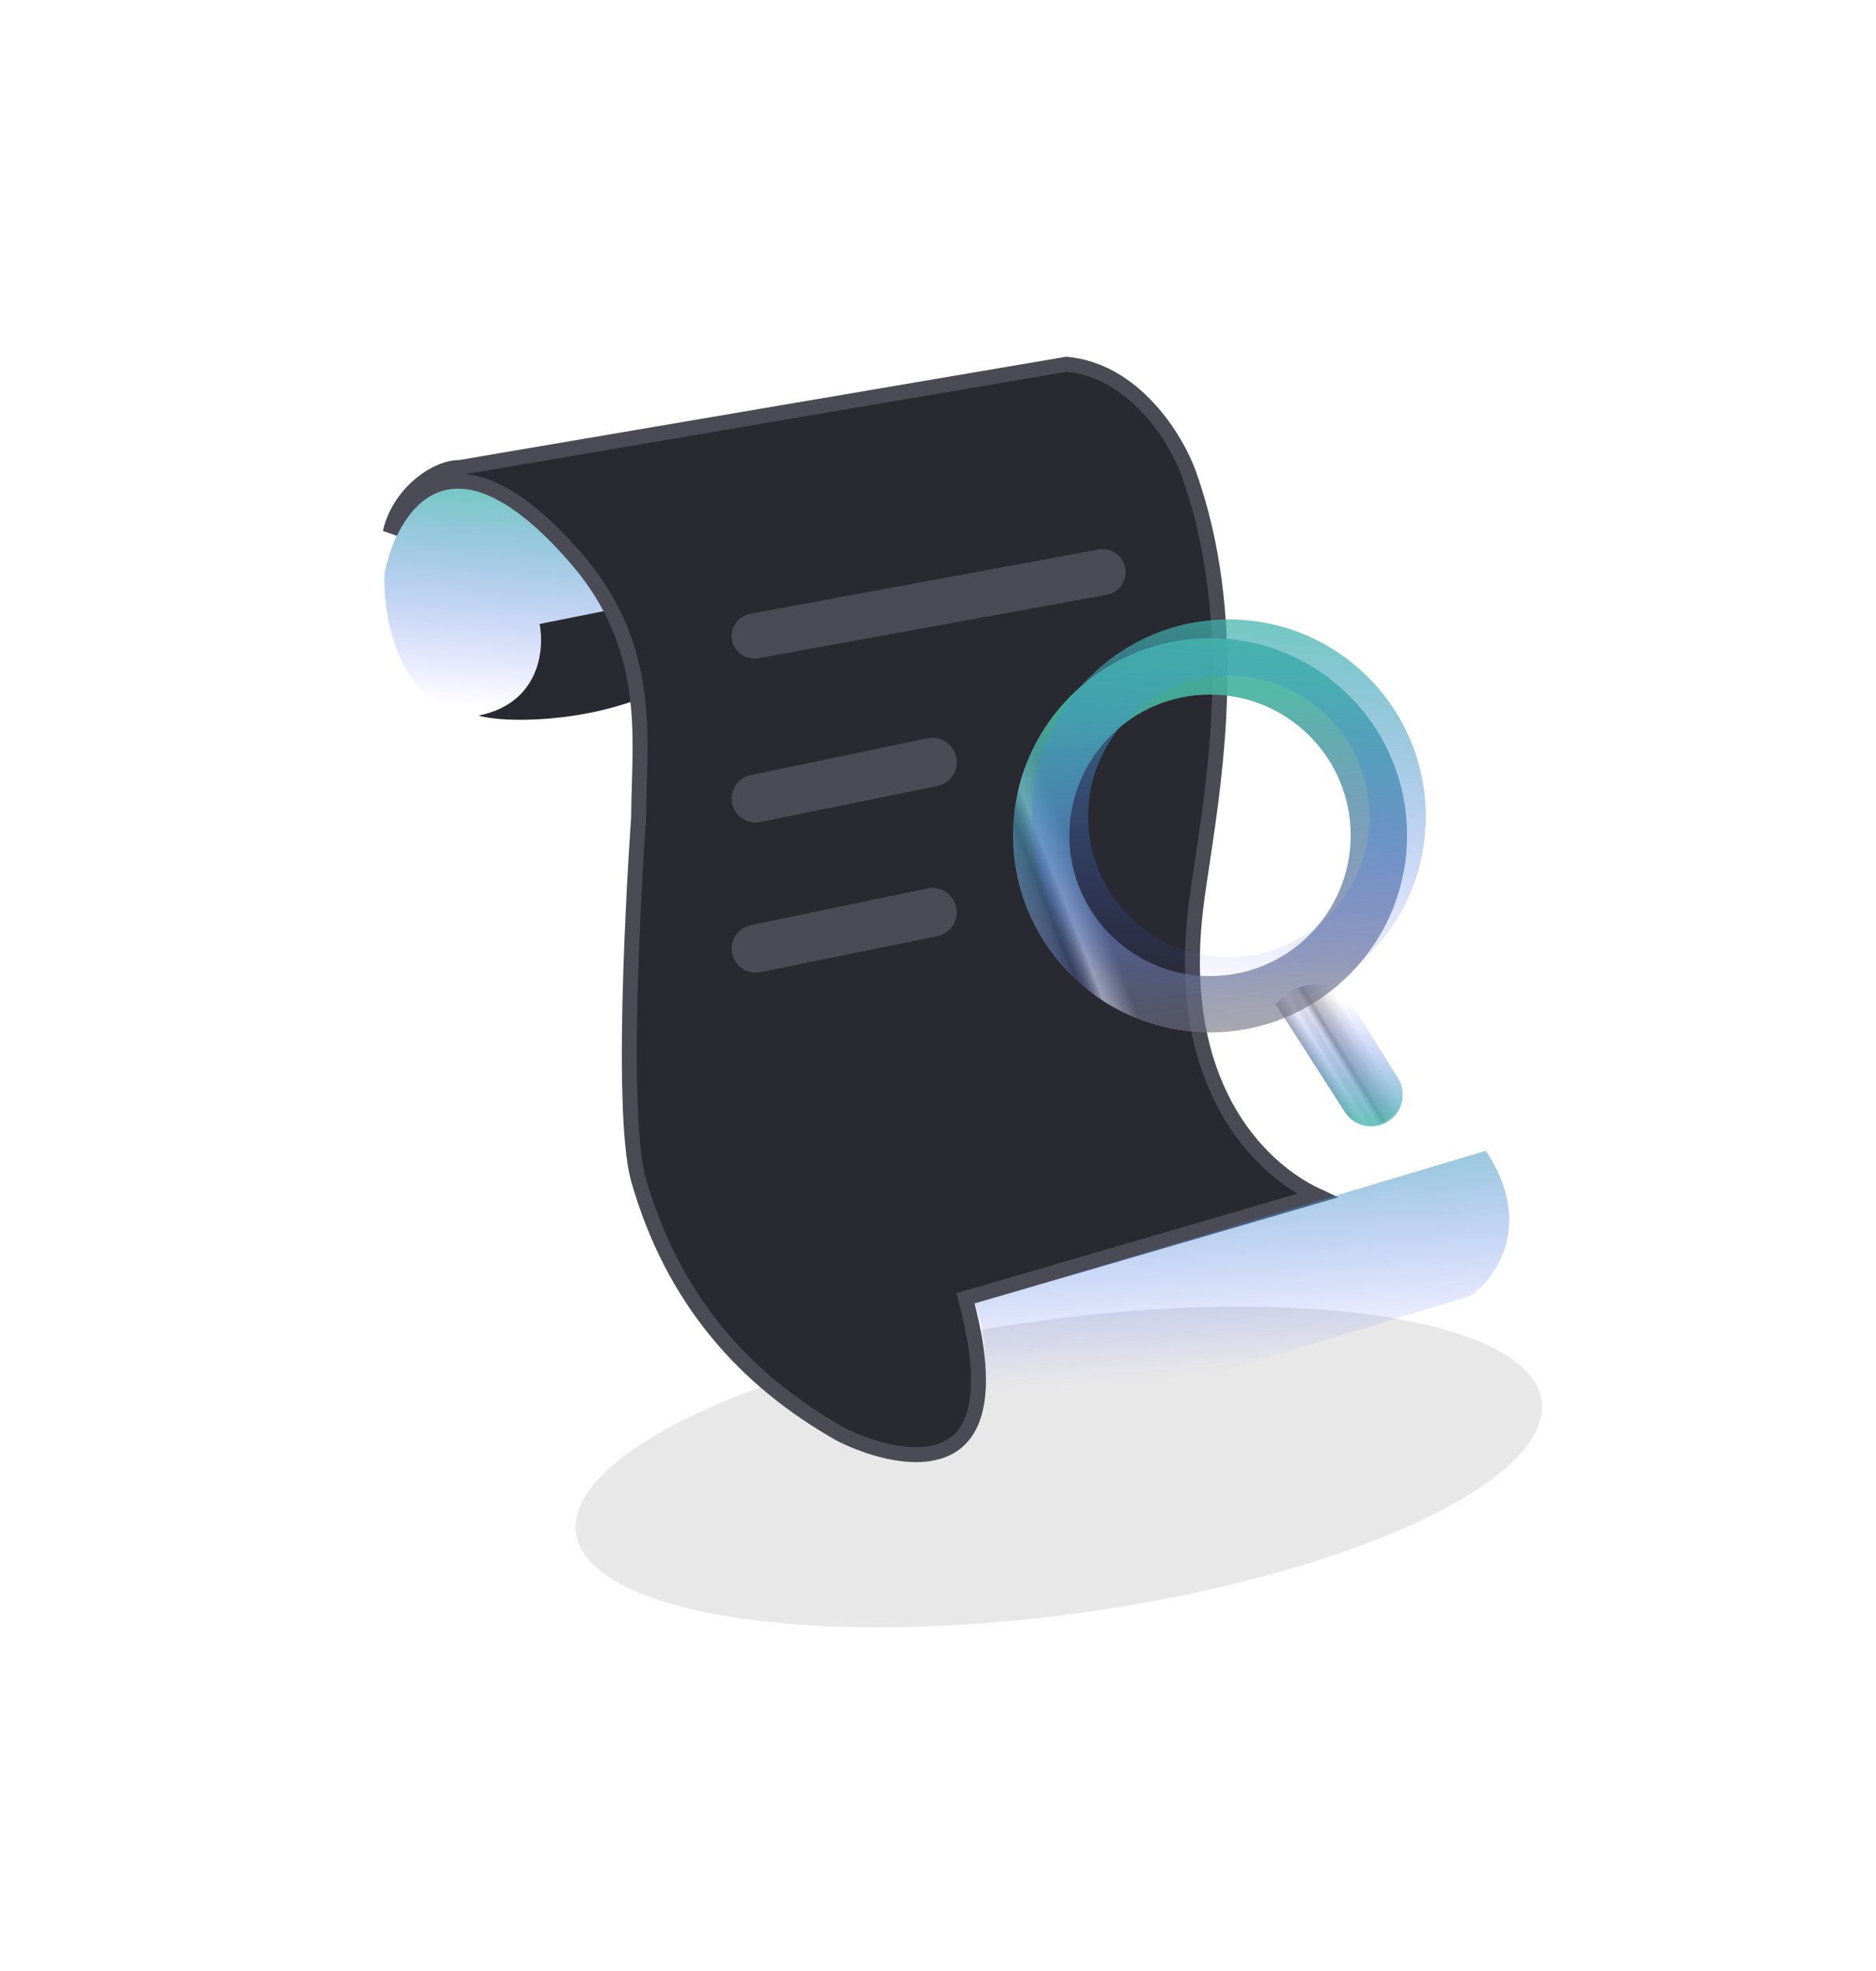 <svg width="60" height="63" viewBox="0 0 60 63" fill="none" xmlns="http://www.w3.org/2000/svg">
<circle cx="30" cy="30" r="30" fill="white" fill-opacity="0.08"/>
<g filter="url(#filter0_f_2287_1508)">
<ellipse cx="33.865" cy="46.891" rx="15.586" ry="4.712" transform="rotate(-7.791 33.865 46.891)" fill="#17181F" fill-opacity="0.1"/>
</g>
<path d="M15.306 22.872C12.9 22.802 12.218 19.929 12.3 18.302C12.69 16.545 13.598 15.632 14.086 15.55C17.209 15.55 19.048 18.316 19.455 19.699L17.258 19.943C17.844 22.286 16.201 22.872 15.306 22.872Z" fill="url(#paint0_linear_2287_1508)" fill-opacity="0.8"/>
<path d="M15.306 22.872C17.258 22.482 17.421 20.757 17.258 19.944L19.699 19.456C20.089 20.041 20.675 21.489 20.919 22.14C18.771 23.116 16.119 23.116 15.306 22.872Z" fill="#282931"/>
<path d="M38.254 28.944C37.548 34.59 40.19 37.314 42.126 38.219L31.102 41.434L30.88 41.499L30.938 41.724C31.324 43.22 31.368 44.275 31.206 45.001C31.047 45.714 30.691 46.107 30.252 46.309C29.799 46.518 29.225 46.538 28.616 46.432C28.013 46.327 27.401 46.101 26.889 45.846C23.817 44.116 21.51 41.53 20.417 37.694C20.259 37.137 20.174 36.142 20.143 34.937C20.111 33.74 20.132 32.362 20.174 31.054C20.216 29.747 20.279 28.513 20.331 27.605C20.358 27.152 20.381 26.78 20.398 26.521C20.407 26.392 20.414 26.292 20.418 26.223L20.424 26.145L20.425 26.125L20.426 26.12L20.426 26.119L20.426 26.119L20.187 26.102L20.426 26.119L20.426 26.11V26.102C20.426 25.767 20.437 25.419 20.448 25.06C20.514 22.895 20.592 20.338 18.415 17.834C17.428 16.698 16.568 16.012 15.818 15.665C15.06 15.314 14.407 15.307 13.861 15.541C13.324 15.771 12.928 16.22 12.643 16.712C12.584 16.814 12.53 16.918 12.479 17.023C12.57 16.611 12.764 16.236 13.017 15.918C13.51 15.3 14.194 14.941 14.7 14.941H14.72L14.74 14.937L34.108 11.643C35.187 11.742 36.061 12.326 36.723 13.041C37.392 13.762 37.828 14.6 38.022 15.143C39.639 19.671 38.91 24.518 38.448 27.586C38.372 28.09 38.303 28.545 38.254 28.944Z" fill="#282931" stroke="#4A4B55" stroke-width="0.478"/>
<path d="M47.032 41.42L30.193 46.545C31.95 44.788 31.576 42.64 31.169 41.664L47.52 36.783C49.082 39.126 47.846 40.85 47.032 41.42Z" fill="url(#paint1_linear_2287_1508)" fill-opacity="0.8"/>
<path d="M35.395 19.012L24.25 21.04C23.808 21.121 23.4 20.78 23.4 20.331C23.4 19.983 23.648 19.685 23.99 19.621L35.129 17.563C35.582 17.479 36 17.827 36 18.287C36 18.643 35.745 18.948 35.395 19.012Z" fill="#4A4B55"/>
<path d="M29.975 25.125L24.319 26.275C23.844 26.372 23.4 26.009 23.4 25.525C23.4 25.162 23.654 24.849 24.01 24.775L29.661 23.598C30.145 23.497 30.6 23.866 30.6 24.361C30.6 24.732 30.339 25.051 29.975 25.125Z" fill="#4A4B55"/>
<path d="M29.975 29.924L24.319 31.074C23.844 31.171 23.4 30.808 23.4 30.324C23.4 29.961 23.654 29.648 24.01 29.574L29.661 28.396C30.145 28.295 30.6 28.665 30.6 29.16C30.6 29.531 30.339 29.85 29.975 29.924Z" fill="#4A4B55"/>
<path d="M43.018 35.55L40.8 32.099C41.553 31.195 42.961 31.26 43.627 32.23L44.733 33.839C45.2 34.517 44.987 35.449 44.272 35.857C43.839 36.105 43.288 35.97 43.018 35.55Z" fill="url(#paint2_linear_2287_1508)" fill-opacity="0.6"/>
<path d="M43.011 35.539L40.8 32.099C41.567 31.332 42.849 31.478 43.424 32.398L44.712 34.46C45.027 34.964 44.84 35.629 44.309 35.895C43.848 36.125 43.289 35.971 43.011 35.539Z" fill="url(#paint3_linear_2287_1508)" fill-opacity="0.8"/>
<g filter="url(#filter1_b_2287_1508)">
<path fill-rule="evenodd" clipRule="evenodd" d="M38.7 32.999C42.179 32.999 45 30.179 45 26.699C45 23.22 42.179 20.399 38.7 20.399C35.221 20.399 32.4 23.22 32.4 26.699C32.4 30.179 35.221 32.999 38.7 32.999ZM38.7 31.2C41.185 31.2 43.2 29.185 43.2 26.7C43.2 24.214 41.185 22.2 38.7 22.2C36.214 22.2 34.2 24.214 34.2 26.7C34.2 29.185 36.214 31.2 38.7 31.2Z" fill="url(#paint4_linear_2287_1508)" fill-opacity="0.6"/>
</g>
<g filter="url(#filter2_b_2287_1508)">
<path fill-rule="evenodd" clipRule="evenodd" d="M38.7 32.999C42.179 32.999 45 30.179 45 26.699C45 23.22 42.179 20.399 38.7 20.399C35.221 20.399 32.4 23.22 32.4 26.699C32.4 30.179 35.221 32.999 38.7 32.999ZM38.7 31.2C41.185 31.2 43.2 29.185 43.2 26.7C43.2 24.214 41.185 22.2 38.7 22.2C36.214 22.2 34.2 24.214 34.2 26.7C34.2 29.185 36.214 31.2 38.7 31.2Z" fill="url(#paint5_linear_2287_1508)" fill-opacity="0.8"/>
</g>
<path fill-rule="evenodd" clipRule="evenodd" d="M39.3 32.399C42.779 32.399 45.6 29.578 45.6 26.099C45.6 22.619 42.779 19.799 39.3 19.799C35.821 19.799 33 22.619 33 26.099C33 29.578 35.821 32.399 39.3 32.399ZM39.3 30.599C41.785 30.599 43.8 28.585 43.8 26.099C43.8 23.614 41.785 21.599 39.3 21.599C36.815 21.599 34.8 23.614 34.8 26.099C34.8 28.585 36.815 30.599 39.3 30.599Z" fill="url(#paint6_linear_2287_1508)" fill-opacity="0.8"/>
<defs>
<filter id="filter0_f_2287_1508" x="8.409" y="31.765" width="50.911" height="30.251" filterUnits="userSpaceOnUse" color-interpolation-filters="sRGB">
<feFlood flood-opacity="0" result="BackgroundImageFix"/>
<feBlend mode="normal" in="SourceGraphic" in2="BackgroundImageFix" result="shape"/>
<feGaussianBlur stdDeviation="5" result="effect1_foregroundBlur_2287_1508"/>
</filter>
<filter id="filter1_b_2287_1508" x="28.4" y="16.399" width="20.6" height="20.6" filterUnits="userSpaceOnUse" color-interpolation-filters="sRGB">
<feFlood flood-opacity="0" result="BackgroundImageFix"/>
<feGaussianBlur in="BackgroundImageFix" stdDeviation="2"/>
<feComposite in2="SourceAlpha" operator="in" result="effect1_backgroundBlur_2287_1508"/>
<feBlend mode="normal" in="SourceGraphic" in2="effect1_backgroundBlur_2287_1508" result="shape"/>
</filter>
<filter id="filter2_b_2287_1508" x="28.4" y="16.399" width="20.6" height="20.6" filterUnits="userSpaceOnUse" color-interpolation-filters="sRGB">
<feFlood flood-opacity="0" result="BackgroundImageFix"/>
<feGaussianBlur in="BackgroundImageFix" stdDeviation="2"/>
<feComposite in2="SourceAlpha" operator="in" result="effect1_backgroundBlur_2287_1508"/>
<feBlend mode="normal" in="SourceGraphic" in2="effect1_backgroundBlur_2287_1508" result="shape"/>
</filter>
<linearGradient id="paint0_linear_2287_1508" x1="9.9" y1="14.402" x2="9.297" y2="22.122" gradientUnits="userSpaceOnUse">
<stop stop-color="#3EBDA4"/>
<stop offset="1" stop-color="#4C54FF" stop-opacity="0"/>
</linearGradient>
<linearGradient id="paint1_linear_2287_1508" x1="34.499" y1="33.901" x2="35.171" y2="44.159" gradientUnits="userSpaceOnUse">
<stop offset="0.063" stop-color="#3EBDA4"/>
<stop offset="1" stop-color="#4C54FF" stop-opacity="0"/>
</linearGradient>
<linearGradient id="paint2_linear_2287_1508" x1="44.1" y1="37.799" x2="45.784" y2="36.765" gradientUnits="userSpaceOnUse">
<stop stop-color="#737373"/>
<stop offset="0.077" stop-color="#737373"/>
<stop offset="0.31" stop-color="#FDFDFD"/>
<stop offset="0.474" stop-color="#737373" stop-opacity="0.19"/>
<stop offset="0.578" stop-color="#626161"/>
<stop offset="0.649" stop-color="#9A9DA0"/>
<stop offset="0.843" stop-color="#737373" stop-opacity="0.27"/>
<stop offset="1" stop-color="#4B4D48" stop-opacity="0"/>
</linearGradient>
<linearGradient id="paint3_linear_2287_1508" x1="44.1" y1="36.299" x2="44.489" y2="32.115" gradientUnits="userSpaceOnUse">
<stop stop-color="#3EBDA4"/>
<stop offset="1" stop-color="#4C54FF" stop-opacity="0"/>
</linearGradient>
<linearGradient id="paint4_linear_2287_1508" x1="32.4" y1="20.999" x2="26.788" y2="23.207" gradientUnits="userSpaceOnUse">
<stop offset="0.077" stop-color="#737373"/>
<stop offset="0.219" stop-color="#FDFDFD"/>
<stop offset="0.317" stop-color="#737373" stop-opacity="0.19"/>
<stop offset="0.362" stop-color="#626161"/>
<stop offset="0.508" stop-color="#9A9DA0"/>
<stop offset="0.64" stop-color="#737373" stop-opacity="0.27"/>
<stop offset="1" stop-color="#4B4D48" stop-opacity="0"/>
</linearGradient>
<linearGradient id="paint5_linear_2287_1508" x1="29.1" y1="21.899" x2="30.577" y2="34.668" gradientUnits="userSpaceOnUse">
<stop offset="0.112" stop-color="#3EBDA4"/>
<stop offset="1" stop-color="#4C54FF" stop-opacity="0"/>
</linearGradient>
<linearGradient id="paint6_linear_2287_1508" x1="28.789" y1="17.822" x2="27.773" y2="31.112" gradientUnits="userSpaceOnUse">
<stop stop-color="#3EBDA4"/>
<stop offset="1" stop-color="#4C54FF" stop-opacity="0"/>
</linearGradient>
</defs>
</svg>
